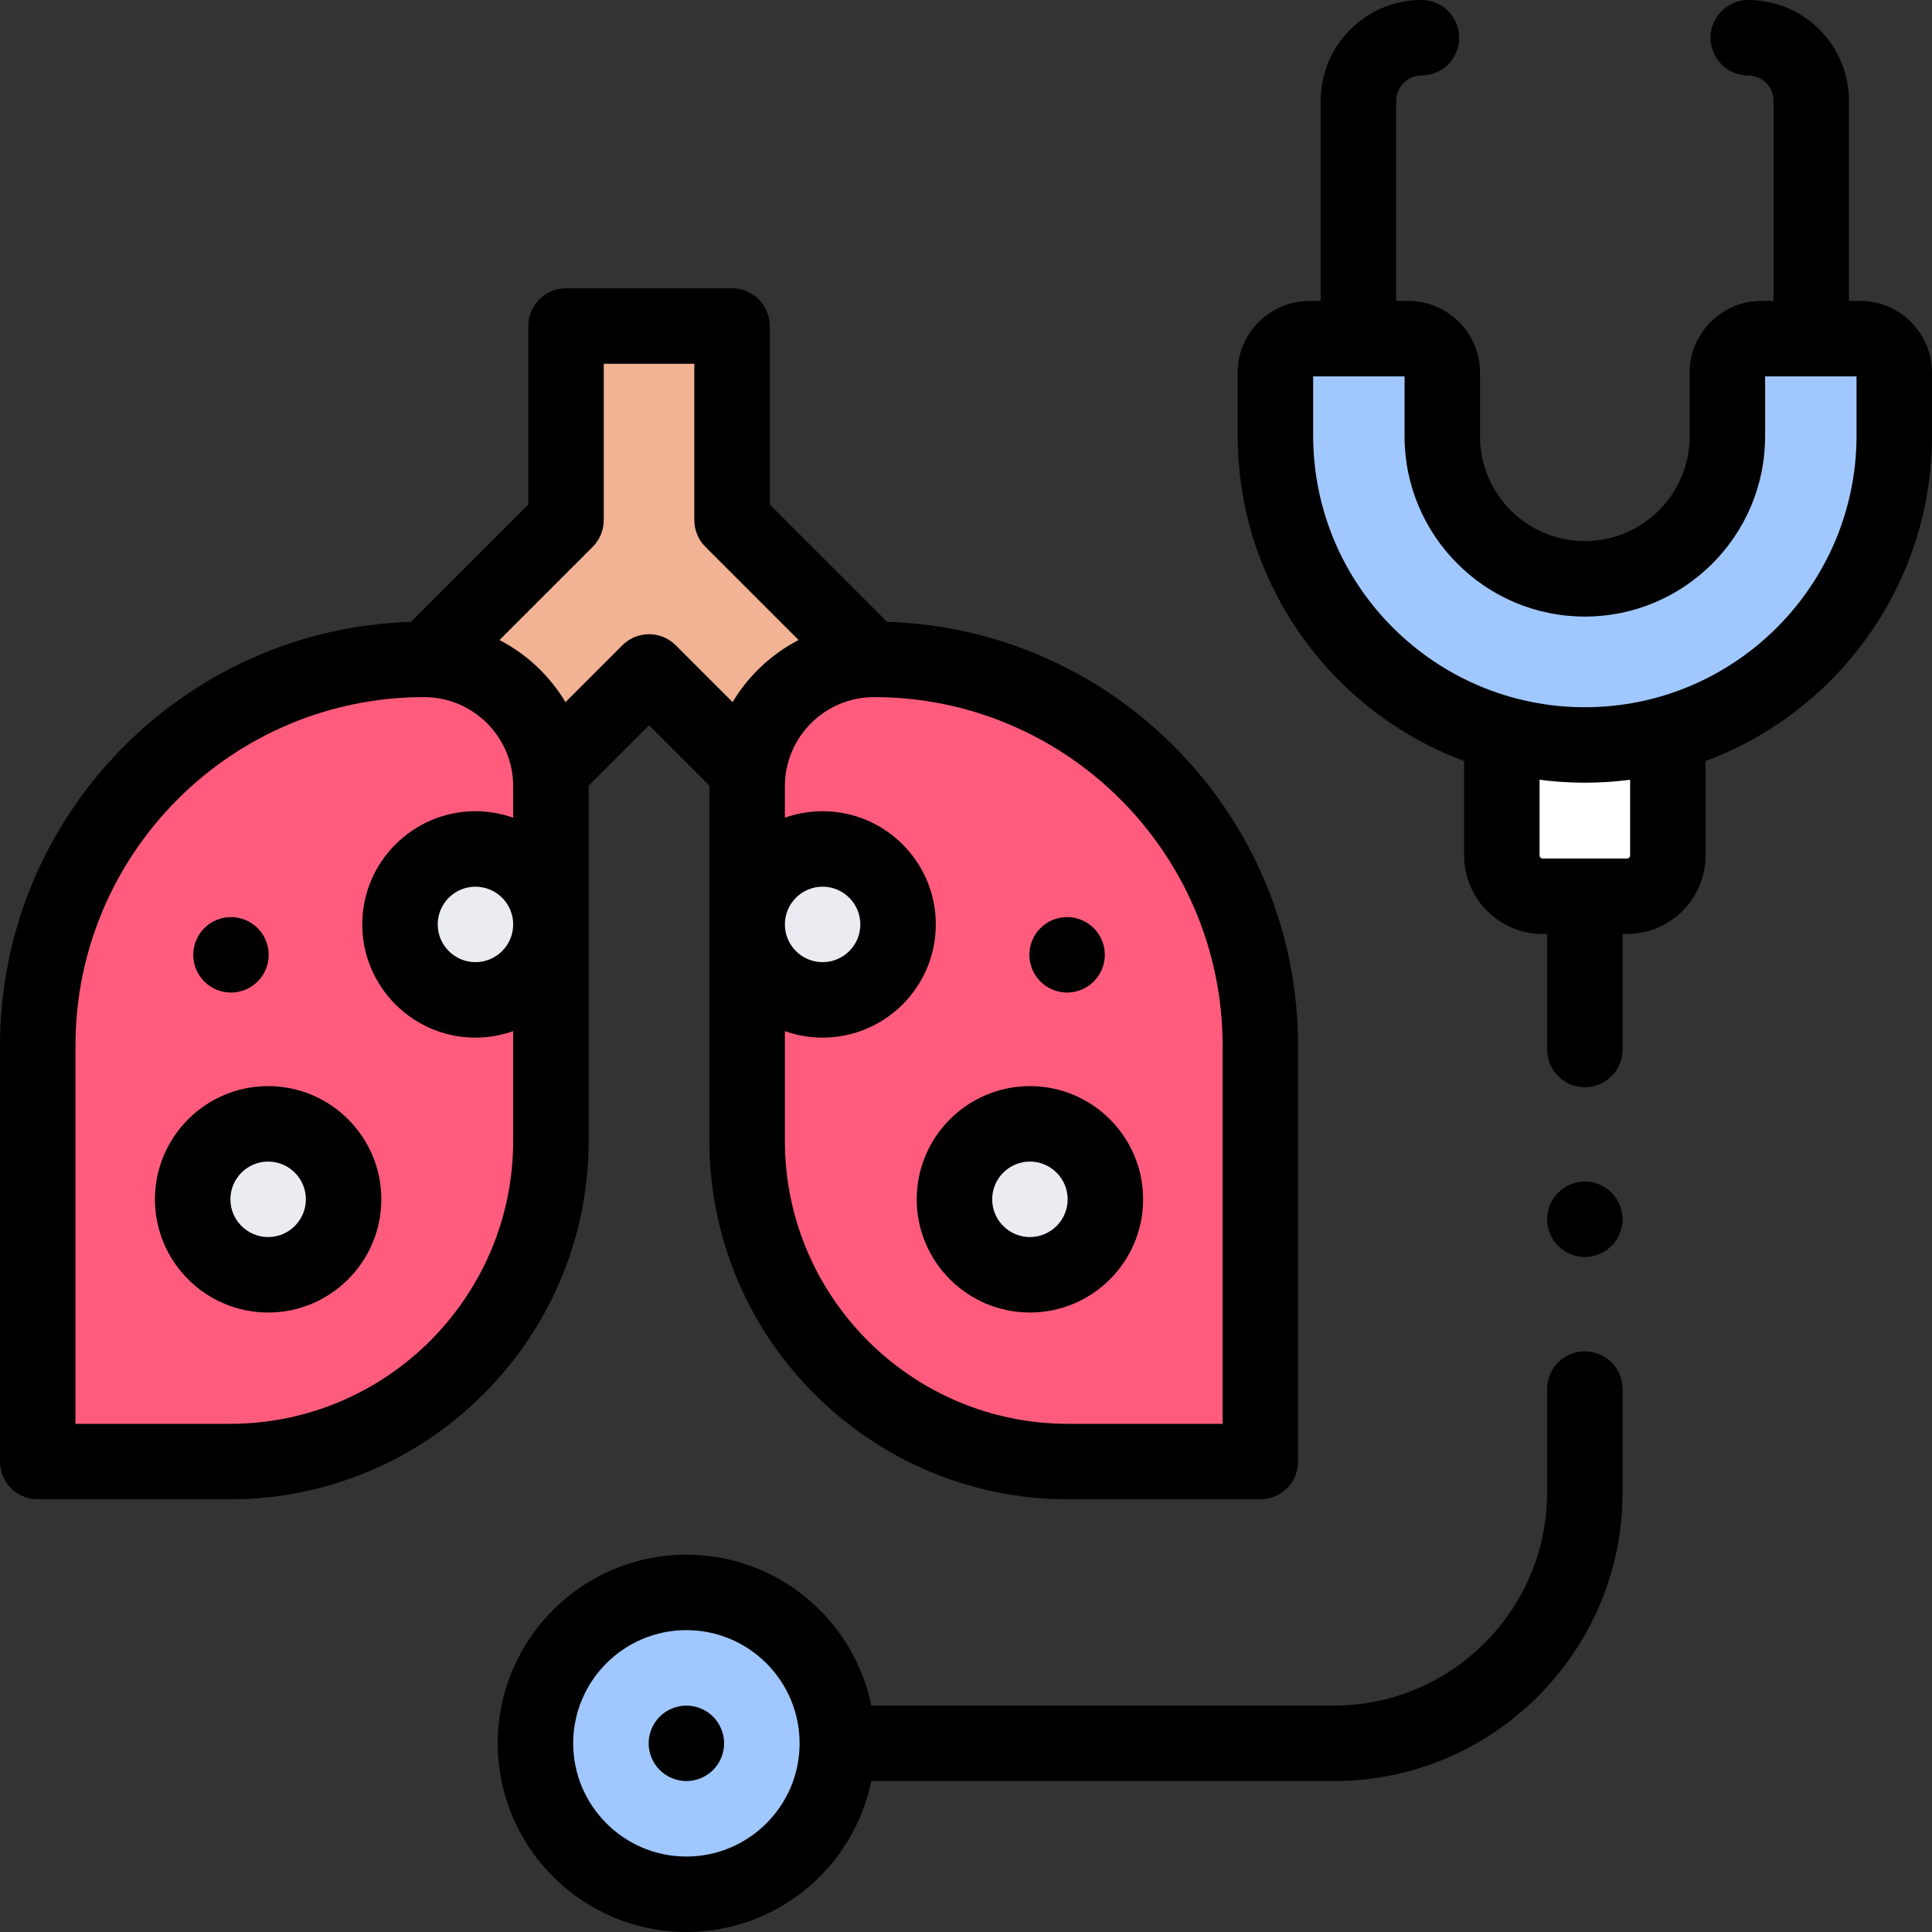 <svg id="Capa_1" enable-background="new 0 0 512 512" height="512" viewBox="0 0 512 512" width="512" xmlns="http://www.w3.org/2000/svg"><rect x="0" y="0" width="512" height="512" fill="#333333" stroke="none"/><g id="XMLID_847_"><path id="XMLID_3299_" d="m442 197.423v29.266c0 5.984-4.851 10.836-10.836 10.836h-22.328c-5.984 0-10.836-4.851-10.836-10.836v-29.266z" fill="#fff"/><circle id="XMLID_3297_" cx="181.903" cy="462" fill="#a0c8ff" r="40"/><path id="XMLID_928_" d="m457.777 98.75v16.872c0 20.864-16.913 37.777-37.777 37.777-20.864 0-37.777-16.913-37.777-37.777v-16.872c0-4.971-4.03-9-9-9h-26.223c-4.971 0-9 4.029-9 9v16.673c0 45.287 36.713 82 82 82 45.287 0 82-36.713 82-82v-16.673c0-4.971-4.03-9-9-9h-26.223c-4.97 0-9 4.029-9 9z" fill="#a0c8ff"/><g id="XMLID_849_"><path id="XMLID_926_" d="m245.557 189.404-51.557-51.557v-51.443h-44v51.443l-51.556 51.557 31.113 31.113 42.443-42.443 42.444 42.443z" fill="#f2b394"/><path id="XMLID_923_" d="m112.37 174.739c-56.538 0-102.37 45.832-102.37 102.369v110.223h50.974c46.959 0 85.026-38.068 85.026-85.026v-93.936c0-18.573-15.057-33.63-33.63-33.63z" fill="#ff5c7d"/><path id="XMLID_922_" d="m231.631 174.739c56.537 0 102.37 45.832 102.37 102.37v110.223h-50.974c-46.959 0-85.026-38.068-85.026-85.026v-93.936c0-18.574 15.056-33.631 33.63-33.631z" fill="#ff5c7d"/><g id="XMLID_867_"><g id="XMLID_889_"><circle id="XMLID_919_" cx="71.06" cy="317.832" fill="#ebebf2" r="20"/></g><g id="XMLID_872_"><circle id="XMLID_873_" cx="126" cy="244.981" fill="#ebebf2" r="20"/></g></g><g id="XMLID_850_"><g id="XMLID_865_"><circle id="XMLID_866_" cx="272.94" cy="317.832" fill="#ebebf2" r="20"/></g><g id="XMLID_855_"><circle id="XMLID_856_" cx="218.001" cy="244.981" fill="#ebebf2" r="20"/></g><g id="XMLID_929_"><path id="XMLID_1030_" d="m420 358.118c-5.523 0-10 4.478-10 10v27.382c0 31.154-25.346 56.5-56.5 56.5h-122.604c-4.646-22.795-24.847-40-48.994-40-27.57 0-50 22.43-50 50s22.43 50 50 50c24.146 0 44.348-17.205 48.994-40h122.604c42.182 0 76.5-34.317 76.5-76.5v-27.382c0-5.522-4.477-10-10-10zm-238.098 133.882c-16.542 0-30-13.458-30-30s13.458-30 30-30 30 13.458 30 30-13.458 30-30 30z"/><path id="XMLID_1031_" d="m181.9 452c-2.63 0-5.21 1.069-7.07 2.93-1.86 1.86-2.93 4.44-2.93 7.07s1.07 5.21 2.93 7.069c1.86 1.86 4.44 2.931 7.07 2.931s5.21-1.07 7.07-2.931c1.87-1.859 2.93-4.439 2.93-7.069s-1.06-5.21-2.93-7.07c-1.86-1.861-4.43-2.93-7.07-2.93z"/><path id="XMLID_1066_" d="m420 313.12c-2.63 0-5.21 1.069-7.07 2.93-1.86 1.86-2.93 4.43-2.93 7.07 0 2.63 1.07 5.21 2.93 7.069 1.86 1.86 4.44 2.931 7.07 2.931s5.21-1.07 7.07-2.931c1.86-1.859 2.93-4.44 2.93-7.069 0-2.63-1.07-5.21-2.93-7.07s-4.44-2.93-7.07-2.93z"/><path id="XMLID_1069_" d="m493 79.75h-3v-53.056c0-14.719-11.975-26.694-26.694-26.694-5.523 0-10 4.477-10 10s4.477 10 10 10c3.691 0 6.695 3.003 6.695 6.694v53.056h-3.223c-10.477 0-19 8.523-19 19v16.872c0 15.316-12.461 27.777-27.777 27.777s-27.777-12.461-27.777-27.777v-16.872c0-10.477-8.523-19-19-19h-3.223v-53.056c0-3.691 3.003-6.694 6.695-6.694 5.523 0 10-4.477 10-10s-4.477-10-10-10c-14.72 0-26.695 11.975-26.695 26.694v53.056h-3.001c-10.477 0-19 8.523-19 19v16.673c0 39.481 25 73.229 60 86.256v25.01c0 11.489 9.347 20.836 20.836 20.836h1.164v30.595c0 5.522 4.477 10 10 10s10-4.478 10-10v-30.595h1.164c11.489 0 20.836-9.347 20.836-20.836v-25.01c35-13.027 60-46.775 60-86.256v-16.673c0-10.477-8.523-19-19-19zm-61 146.939c0 .461-.375.836-.836.836h-22.328c-.461 0-.836-.375-.836-.836v-20.049c3.929.514 7.933.783 12 .783s8.071-.269 12-.783zm60-111.266c0 39.701-32.299 72-72 72s-72-32.299-72-72v-15.673h24.223v15.872c0 26.345 21.433 47.777 47.777 47.777 26.345 0 47.777-21.433 47.777-47.777v-15.872h24.223z"/><path id="XMLID_1108_" d="m156 208.369c0-.05-.004-.099-.004-.149l16.004-16.004 16.004 16.004c0 .05-.004.099-.004.149v93.936c0 52.397 42.628 95.026 95.026 95.026h50.974c5.523 0 10-4.478 10-10v-110.223c0-60.802-48.542-110.474-108.907-112.311l-31.093-31.093v-47.301c0-5.522-4.477-10-10-10h-44c-5.523 0-10 4.478-10 10v47.301l-31.093 31.094c-60.365 1.836-108.907 51.508-108.907 112.31v110.223c0 5.522 4.477 10 10 10h50.974c52.398 0 95.026-42.629 95.026-95.026zm168 68.739v100.223h-40.974c-41.37 0-75.026-33.656-75.026-75.026v-29.043c3.13 1.11 6.494 1.72 10 1.72 16.542 0 30-13.458 30-30s-13.458-30-30-30c-3.506 0-6.87.61-10 1.72v-8.333c0-13.029 10.601-23.63 23.63-23.63 50.933 0 92.37 41.437 92.37 92.369zm-116-32.127c0-5.514 4.486-10 10-10s10 4.486 10 10-4.486 10-10 10-10-4.486-10-10zm-50.928-100.063c1.875-1.876 2.929-4.419 2.929-7.071v-41.444h24v41.443c0 2.652 1.054 5.195 2.929 7.071l24.697 24.697c-7.245 3.755-13.311 9.476-17.481 16.461l-15.074-15.074c-1.875-1.875-4.419-2.929-7.071-2.929s-5.196 1.054-7.071 2.929l-15.074 15.074c-4.17-6.984-10.235-12.705-17.481-16.461zm-96.098 232.413h-40.974v-100.223c0-50.933 41.437-92.369 92.37-92.369 13.03 0 23.63 10.6 23.63 23.63v8.333c-3.13-1.11-6.494-1.72-10-1.72-16.542 0-30 13.458-30 30s13.458 30 30 30c3.506 0 6.87-.61 10-1.72v29.043c0 41.37-33.657 75.026-75.026 75.026zm75.026-132.35c0 5.514-4.486 10-10 10s-10-4.486-10-10 4.486-10 10-10 10 4.487 10 10z"/><path id="XMLID_1115_" d="m71.06 287.831c-16.542 0-30 13.458-30 30s13.458 30 30 30 30-13.458 30-30-13.458-30-30-30zm0 40c-5.514 0-10-4.486-10-10s4.486-10 10-10 10 4.486 10 10-4.485 10-10 10z"/><path id="XMLID_1116_" d="m61.21 263.04c2.64 0 5.21-1.07 7.07-2.931 1.87-1.859 2.93-4.439 2.93-7.069s-1.06-5.21-2.93-7.07c-1.86-1.87-4.44-2.93-7.07-2.93s-5.21 1.06-7.07 2.93c-1.86 1.86-2.93 4.441-2.93 7.07 0 2.63 1.07 5.21 2.93 7.069 1.86 1.861 4.44 2.931 7.07 2.931z"/><path id="XMLID_1119_" d="m272.94 347.831c16.542 0 30-13.458 30-30s-13.458-30-30-30-30 13.458-30 30 13.458 30 30 30zm0-40c5.514 0 10 4.486 10 10s-4.486 10-10 10-10-4.486-10-10 4.486-10 10-10z"/><path id="XMLID_1120_" d="m282.79 263.04c2.63 0 5.21-1.07 7.07-2.931 1.86-1.859 2.93-4.439 2.93-7.069s-1.07-5.21-2.93-7.07c-1.86-1.87-4.44-2.93-7.07-2.93s-5.21 1.06-7.07 2.93c-1.86 1.86-2.93 4.43-2.93 7.07 0 2.63 1.07 5.21 2.93 7.069 1.86 1.861 4.43 2.931 7.07 2.931z"/></g></g></g></g></svg>